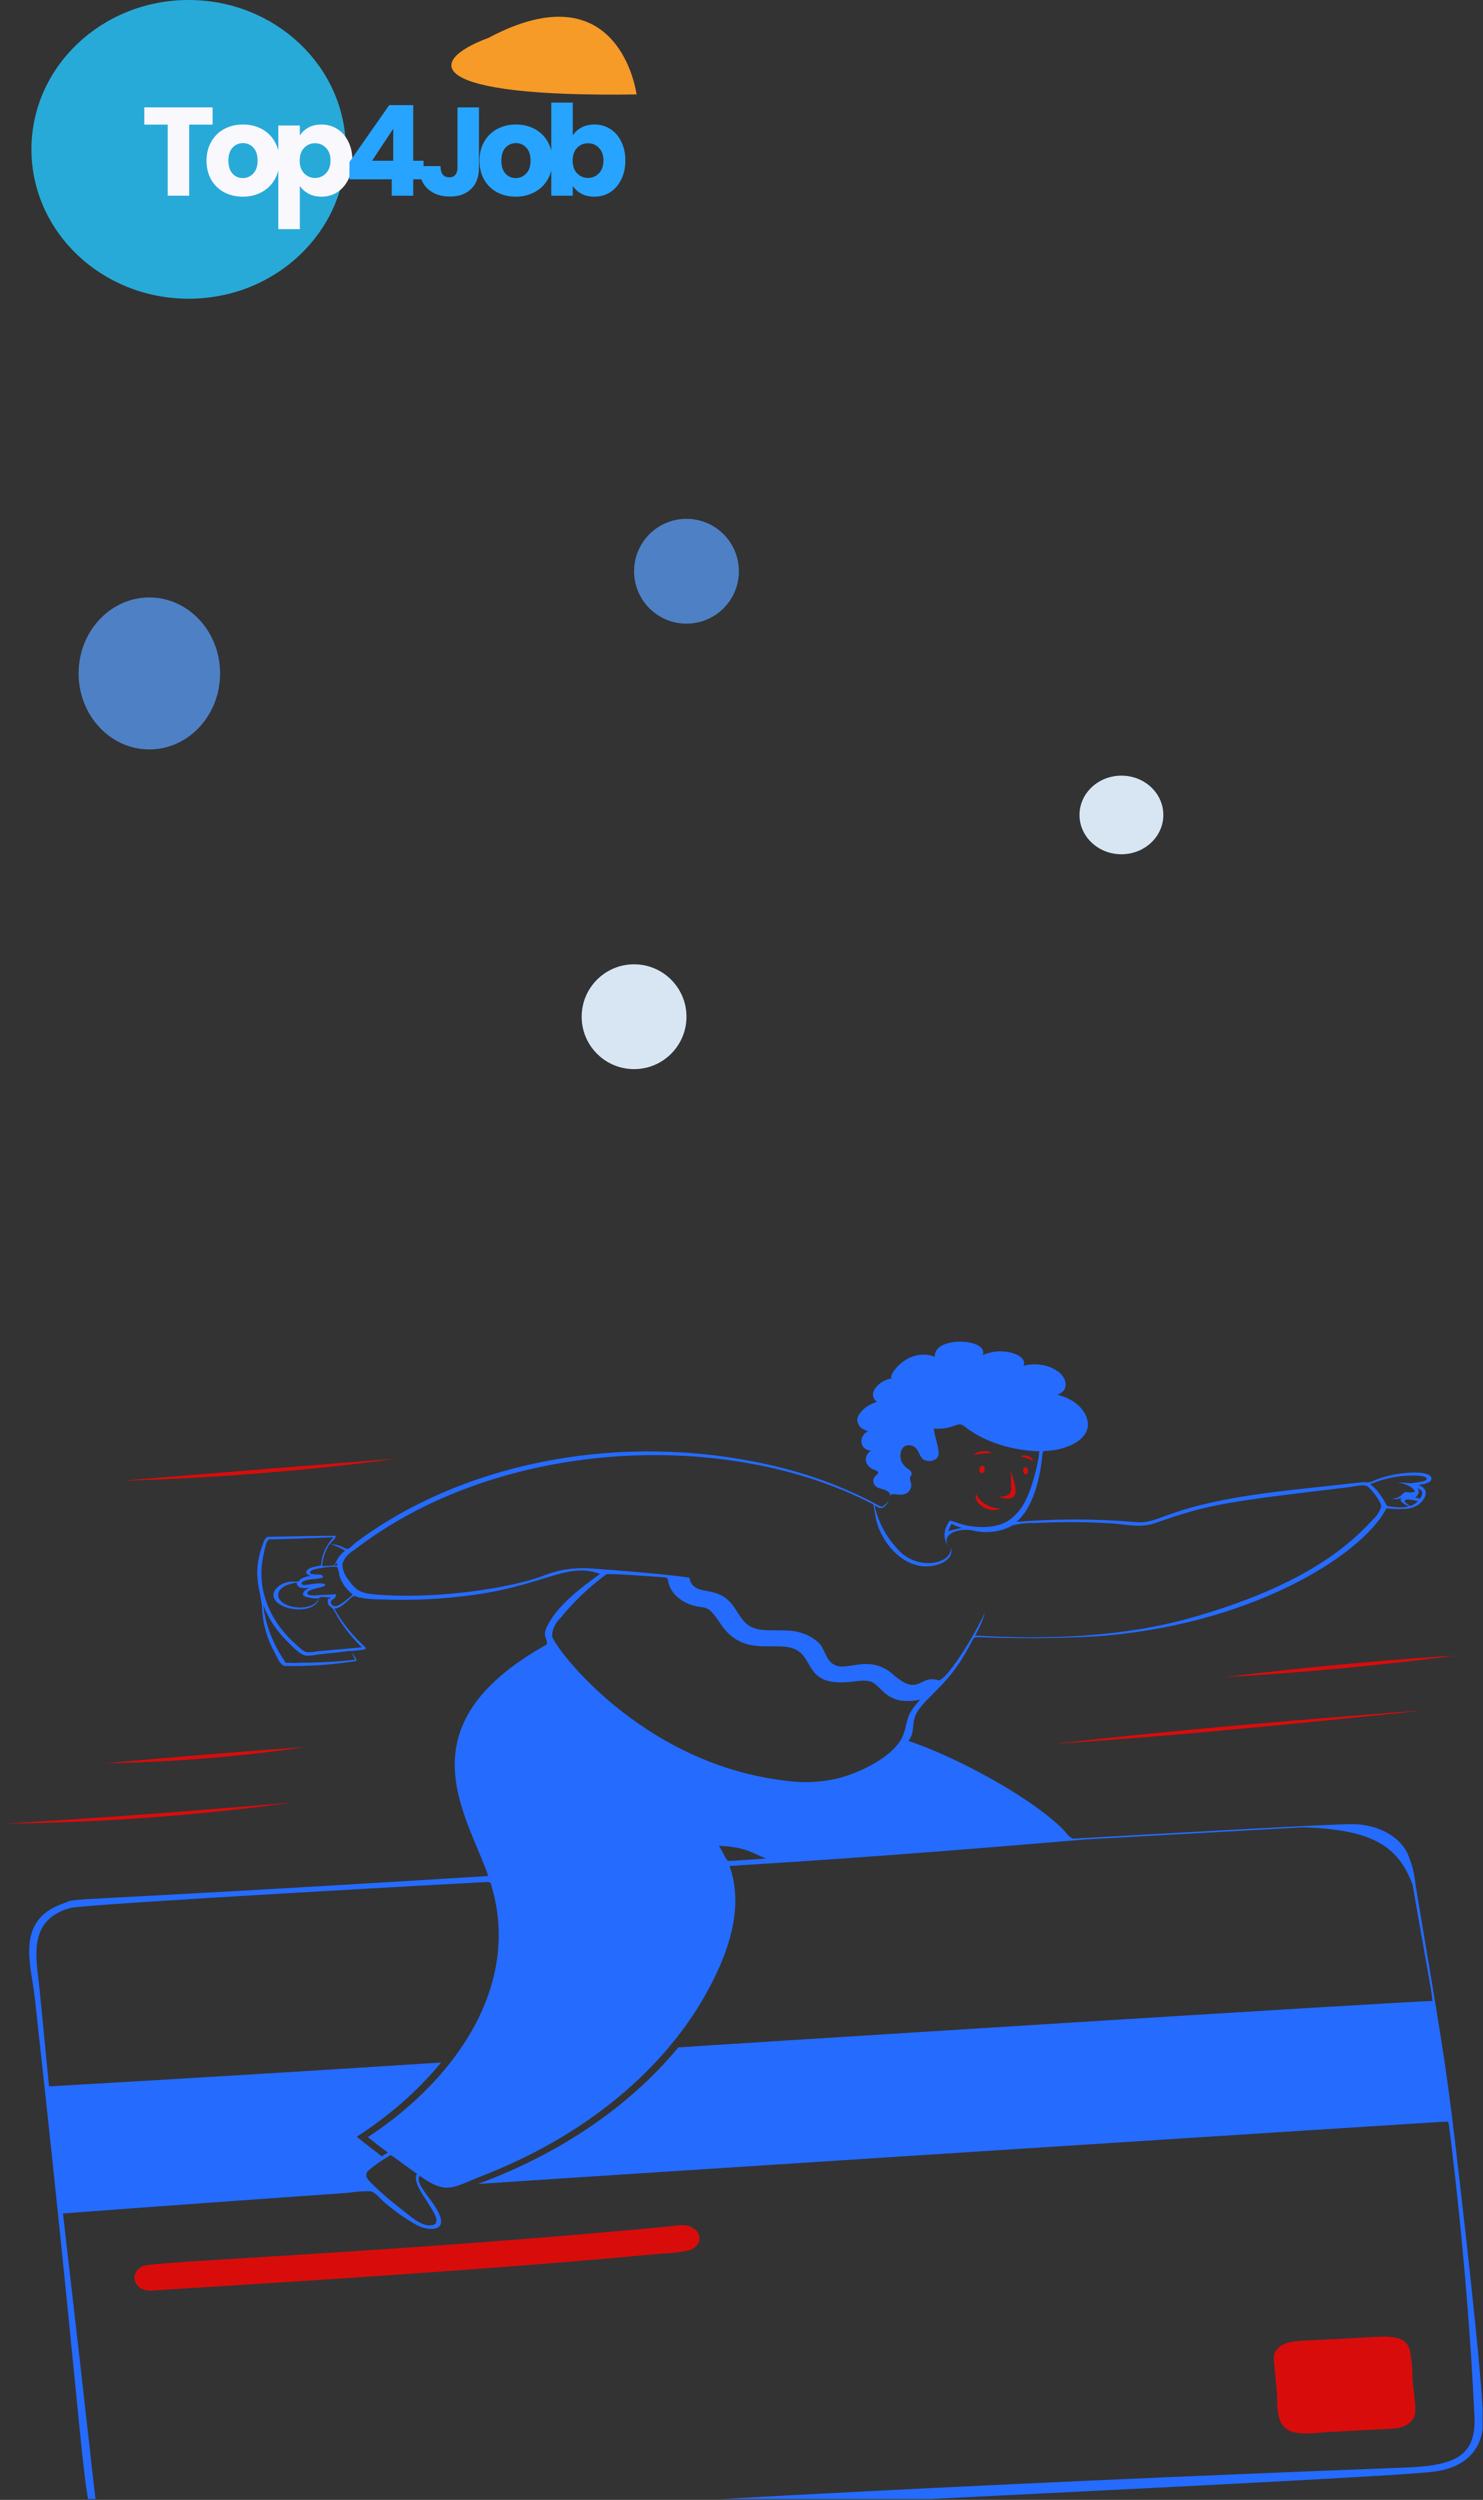<svg width="283" height="477" viewBox="0 0 283 477" fill="none" xmlns="http://www.w3.org/2000/svg">
<rect x="0" y="0" width="283" height="477" fill="#333333" stroke="none"/>
<ellipse cx="28.5" cy="128.5" rx="13.5" ry="14.5" fill="#4E80C5"/>
<circle cx="121" cy="194" r="10" fill="#D8E6F4"/>
<circle cx="131" cy="109" r="10" fill="#4E80C5"/>
<ellipse cx="214" cy="155.5" rx="8" ry="7.5" fill="#D8E6F4"/>
<g clip-path="url(#clip0_0_1)">
<path d="M189.297 277.221C188.533 276.703 186.256 276.811 185.858 277.667C186.395 277.496 186.965 277.394 187.546 277.365C188.124 277.287 188.71 277.239 189.297 277.221ZM194.694 277.872C195.586 278.078 196.437 278.374 197.225 278.751C197.16 278.555 197.038 278.372 196.867 278.216C196.697 278.06 196.482 277.935 196.239 277.851C195.995 277.766 195.73 277.724 195.463 277.728C195.196 277.731 194.933 277.781 194.694 277.872ZM192.942 280.27V283.728C193.041 284.212 192.911 284.707 192.576 285.126C192.178 285.464 190.984 285.753 190.427 285.427C190.902 285.75 191.51 285.937 192.146 285.958C195.442 285.982 192.799 281.523 192.942 280.27ZM187.418 279.703C186.782 279.703 186.686 281.089 187.339 281.089C187.991 281.089 188.167 279.703 187.418 279.703ZM195.728 279.98C195.028 279.98 195.155 281.342 195.728 281.342C196.301 281.342 196.317 279.98 195.728 279.98ZM186.24 285.042C185.715 286.874 188.612 288.85 190.921 287.874C189.858 287.805 188.847 287.499 188.014 286.995C187.181 286.491 186.564 285.811 186.24 285.042ZM66.859 315C66.934 315.135 67.025 315.264 67.13 315.386C67.067 315.247 66.976 315.117 66.859 315ZM132.05 425.013C130.761 424.278 129.089 424.688 127.64 424.832C73.641 429.918 29.576 431.448 27.347 432.364C24.513 433.497 25.437 437.281 28.939 437.064C61.383 435.027 93.843 433.039 126.208 430.014C127.986 429.974 129.75 429.768 131.461 429.4C132.012 429.226 132.491 428.943 132.846 428.58C133.202 428.217 133.422 427.789 133.482 427.339C133.542 426.89 133.441 426.436 133.189 426.027C132.937 425.617 132.543 425.267 132.05 425.013ZM268.99 448.235C268.051 445.331 264.214 445.825 261.269 445.97L250.715 446.524C247.897 446.681 244.172 446.524 243.232 449.079C242.946 449.862 243.073 449.91 243.646 456.225C243.837 458.261 243.312 462.045 245.589 463.54C247.578 464.853 251.192 464.178 253.548 464.058C269.309 463.214 265.552 463.443 266.141 463.383C267.257 463.306 268.291 462.906 269.026 462.266C269.762 461.626 270.143 460.796 270.089 459.949C270.089 458.008 269.723 456.056 269.547 454.116C269.57 452.148 269.383 450.181 268.99 448.235ZM1 347.972C19.417 347.766 37.781 346.415 55.907 343.935C28.827 346.212 17.907 346.911 1 347.972ZM20.135 336.451C32.99 336.229 45.797 335.189 58.422 333.342C45.654 334.234 32.855 335.282 20.135 336.451ZM201.332 332.727C219.862 331.522 238.361 329.787 256.796 327.907C276.886 325.894 273.766 326.135 253.039 327.798C235.782 329.208 218.509 330.751 201.332 332.727ZM233.712 320.026C248.454 319.17 263.291 317.784 277.873 315.892C268.545 316.422 249.17 318.025 233.712 320.026ZM23.479 282.547C41.042 282.034 58.54 280.625 75.854 278.329C70.489 278.667 23.638 282.475 23.479 282.547Z" fill="#FF0303" fill-opacity="0.81"/>
<path d="M277.619 408.262C275.788 392.837 274.786 387.547 270.105 359.504C269.926 357.452 269.391 355.426 268.513 353.479C267.695 351.872 266.246 350.494 264.362 349.529C262.478 348.564 260.249 348.058 257.975 348.08C254.536 347.972 212.238 350.418 204.803 350.828C204.039 350.635 203.386 349.623 202.845 349.044C196.477 342.742 182.404 335.21 173.33 332.173C174.444 330.968 174.11 329.317 174.492 327.919C175.416 324.605 180.096 322.424 183.853 316.073C186.225 312.072 185.445 312.566 186.496 312.385C193.831 312.681 201.183 312.645 208.512 312.277C237.964 310.385 259.805 297.008 264.581 287.801C265.792 287.948 267.022 287.98 268.243 287.898C269.228 287.847 270.153 287.52 270.837 286.982C272.159 285.922 272.843 284.09 270.678 283.367C271.57 283.234 273.528 282.921 273.114 281.897C272.525 280.487 267.558 281.005 265.552 281.463C262.368 282.162 262.034 282.788 261.111 282.861C260.187 282.933 261.54 282.62 257.927 283.041C253.39 283.572 248.216 284.066 243.456 284.656C222.633 287.247 221.742 290.682 217.093 290.453C209.414 289.79 201.663 289.766 193.978 290.38C198.451 286.62 198.897 277.39 198.945 277.269C199.152 276.691 199.136 276.895 200.011 276.835C204.31 276.498 208.162 274.317 207.541 271.123C207.299 269.961 206.623 268.875 205.594 267.994C204.565 267.112 203.224 266.471 201.731 266.146C204.405 265.206 203.418 262.531 201.54 261.458C200.697 260.922 199.685 260.56 198.602 260.408C197.52 260.256 196.404 260.319 195.363 260.591C195.809 259.277 194.296 258.421 192.847 258.072C191.972 257.861 191.046 257.795 190.133 257.881C189.221 257.966 188.344 258.2 187.562 258.566C188.677 255.336 178.17 254.854 178.392 258.867C172.868 256.879 169.016 263.145 170.289 263.013C167.886 263.242 165.275 265.893 167.328 267.484C166.534 267.73 165.813 268.093 165.206 268.552C164.599 269.012 164.119 269.558 163.794 270.159C163.65 270.442 163.584 270.745 163.6 271.049C163.616 271.352 163.715 271.65 163.889 271.923C164.064 272.197 164.311 272.44 164.615 272.638C164.919 272.836 165.274 272.985 165.657 273.075C163.938 273.895 163.794 276.51 166.182 276.823C165.852 277.048 165.594 277.327 165.428 277.639C165.261 277.951 165.191 278.288 165.221 278.623C165.252 278.959 165.383 279.285 165.605 279.576C165.826 279.868 166.133 280.117 166.501 280.306C166.851 280.499 167.615 280.631 167.583 281.065C167.583 281.21 166.899 281.74 166.803 281.933C166.596 282.344 166.596 282.799 166.803 283.21C167.217 283.969 167.965 283.969 168.809 284.259C169.016 284.343 169.891 284.716 169.876 285.319C169.765 286.083 169.316 286.797 168.602 287.344C167.997 287.621 167.933 287.344 167.376 287.09C160.122 283.191 151.953 280.373 143.306 278.787C130.021 276.238 116.09 276.332 102.868 279.063C89.646 281.793 77.581 287.066 67.847 294.369C67.592 294.562 66.669 295.574 66.255 295.574C65.8 295.408 65.364 295.215 64.95 294.996C64.321 294.778 63.648 294.643 62.96 294.598C63.214 294.237 64.313 293.393 64.01 293.056C64.01 292.983 51.163 293.224 51.115 293.248C50.399 293.477 50.224 294.526 50.017 295.068C47.995 300.66 49.89 303.769 50.017 306.962C50.138 309.862 50.958 312.721 52.437 315.398C52.787 316.013 53.376 317.591 54.267 317.881C58.696 317.978 63.125 317.687 67.465 317.013C68.149 316.832 68.086 317.013 67.974 316.591C67.786 316.16 67.512 315.754 67.162 315.386C67.385 315.832 67.624 316.495 67.767 316.7C64.229 317.08 60.659 317.269 57.085 317.266C56.45 317.32 55.81 317.32 55.175 317.266C54.65 317.386 54.347 317.266 54.252 316.844C52.02 313.548 50.657 309.954 50.24 306.263C51.223 308.892 52.878 311.348 55.111 313.494C55.812 314.145 57.117 315.651 58.295 315.904C59.015 315.946 59.739 315.884 60.428 315.723C67.353 315.012 66.796 314.928 66.971 315.049C67.672 314.964 68.388 314.928 69.073 314.82C70.235 314.615 69.853 314.446 69.073 313.711C66.923 311.64 65.145 309.363 63.787 306.938C65.141 306.938 66.669 305.034 67.194 304.709C67.719 304.384 67.576 304.528 68.388 304.769C69.722 305.064 71.107 305.202 72.495 305.179C77.632 305.4 82.786 305.218 87.874 304.637C103.793 302.901 107.805 297.9 114.507 300.31C110.623 303.118 106.213 306.492 104.366 310.409C103.507 312.217 104.366 312.578 104.366 313.361C104.366 313.868 104.366 313.771 103.698 314.145C76.73 329.546 89.084 346.08 93.175 357.962C5.617 363.397 15.854 361.83 11.746 363.324C2.911 366.542 5.952 375.074 6.604 380.919C17.493 479.375 15.36 477.7 19.053 481.712C22.237 485.243 28.207 485.219 33.285 484.822C88.288 480.592 263.451 473.144 273.974 471.566C279.975 470.686 282.745 467.167 282.984 462.768C283.318 456.478 278.367 414.649 277.619 408.262ZM269.118 287.368C267.367 286.295 267.749 285.741 270.567 286.44C270.215 286.85 269.711 287.173 269.118 287.368ZM270.949 285.982C270.673 285.881 270.385 285.8 270.089 285.741C270.32 285.519 270.513 285.276 270.662 285.018C270.746 284.839 270.766 284.648 270.721 284.462C270.677 284.276 270.569 284.102 270.408 283.957C271.57 284.403 271.602 284.885 271.108 285.741L270.949 285.982ZM267.574 281.643C268.418 281.583 271.793 281.306 272.238 282.077C272.557 282.632 270.646 282.8 270.01 282.921C268.832 283.162 267.956 282.776 266.746 282.921C267.641 283.007 268.485 283.282 269.182 283.716C270.312 284.512 270.392 284.921 268.243 284.704C267.924 284.704 267.574 285.198 267.351 285.355C267.133 285.539 266.869 285.688 266.573 285.794C266.278 285.899 265.958 285.959 265.632 285.97C265.985 286.055 266.36 286.07 266.723 286.013C267.086 285.956 267.423 285.829 267.701 285.644C266.491 286.271 268.163 287.151 268.863 287.416C268.043 287.64 267.156 287.69 266.3 287.56C265.757 287.551 265.219 287.474 264.708 287.331C264.549 287.235 263.26 284.331 261.445 283.222C263.321 282.418 265.377 281.883 267.51 281.643H267.574ZM64.727 295.285C65.119 295.464 65.497 295.661 65.857 295.876C65.113 296.463 64.538 297.16 64.169 297.924C63.835 298.563 64.042 298.611 63.262 298.744C62.721 298.84 62.052 298.744 61.495 298.852C61.536 297.812 61.794 296.783 62.259 295.803C62.96 294.405 62.593 294.345 64.727 295.285ZM64.345 298.78H63.787C63.962 298.563 64.138 298.358 64.329 298.153C64.298 298.362 64.303 298.572 64.345 298.78ZM63.772 307.36C65.089 309.86 66.868 312.205 69.057 314.326L60.572 315.085C59.953 315.207 59.317 315.272 58.677 315.278C57.849 315.157 57.085 314.301 56.496 313.807C53.845 311.453 51.916 308.684 50.848 305.698C49.78 302.712 49.599 299.583 50.319 296.538C50.447 296.02 50.702 294.128 51.306 293.755C51.498 293.658 50.829 293.851 63.644 293.321C62.317 294.742 61.514 296.406 61.32 298.141C61.32 298.852 61.208 298.708 60.349 298.876C59.879 298.952 59.432 299.09 59.027 299.286C58.168 299.78 58.215 300.407 59.346 300.684C58.678 300.754 58.041 300.939 57.483 301.226C57.292 301.347 57.053 301.708 56.846 301.768C56.455 301.799 56.06 301.799 55.668 301.768C54.962 301.814 54.285 302.002 53.708 302.314C53.131 302.625 52.675 303.049 52.389 303.54C50.797 306.721 58.661 308.493 60.603 305.685C60.826 305.372 60.794 304.902 61.097 304.745C61.329 304.721 61.565 304.721 61.797 304.745C63.23 304.661 62.339 305.203 62.578 305.95C62.816 306.697 63.262 306.396 63.772 307.36ZM57.849 304.335C58.025 304.841 60.763 305.215 60.874 304.89C59.998 307.794 52.914 307.023 53.105 304.227C53.201 302.769 55.175 302.178 56.799 301.949C56.273 302.022 56.99 302.829 57.101 302.877C57.731 303.064 58.425 303.09 59.075 302.949C58.486 303.178 57.627 303.769 57.849 304.335ZM62.625 304.781C62.794 304.763 62.966 304.763 63.135 304.781C62.99 304.896 62.876 305.031 62.8 305.179C62.737 305.022 62.673 304.902 62.625 304.781ZM66.287 305.143C65.57 305.673 63.962 307.155 63.278 306.107C62.705 305.251 63.851 305.275 64.058 304.612C64.265 303.95 63.835 304.251 63.278 304.263L61.272 304.335C60.667 304.335 58.709 304.685 58.645 303.998C58.582 303.311 60.922 302.998 61.463 302.793C62.386 302.455 62.195 302.202 61.32 302.13C59.728 302.009 57.579 302.841 57.563 302.13C57.547 301.419 60.014 301.311 60.508 301.238C61.002 301.166 62.1 301.094 61.431 300.563C61.017 300.238 58.486 300.708 59.314 299.756C59.696 299.334 63.724 298.695 64.392 299.081C64.574 299.586 64.697 300.102 64.758 300.624C65.16 301.981 66.04 303.23 67.306 304.239C66.987 304.576 66.637 304.866 66.287 305.143ZM112.454 299.25C109.342 299.069 106.229 299.589 103.507 300.744C97.346 303.01 84.101 305.022 73.26 304.359C69.343 304.106 68.308 304.01 66.526 301.491C65.76 300.566 65.352 299.498 65.347 298.406C65.655 297.352 66.451 296.416 67.592 295.767C94.656 274.799 137.638 272.376 166.007 286.717C166.237 286.82 166.455 286.937 166.66 287.066C166.771 287.621 166.946 288.476 166.994 288.886C167.408 292.574 170.48 297.575 175.097 298.695C177.963 299.407 182.261 298.021 181.465 295.285C181.672 298.418 175.384 299.708 171.674 295.996C169.171 293.402 167.533 290.388 166.899 287.211C167.551 287.56 167.758 287.97 168.49 287.645C169.525 287.199 169.732 285.488 170.003 285.235C170.512 284.753 171.929 285.693 173.187 284.813C173.454 284.585 173.655 284.317 173.776 284.026C173.897 283.735 173.935 283.428 173.887 283.126C173.772 282.777 173.687 282.423 173.633 282.065C173.633 281.8 173.903 281.607 173.951 281.366C174.078 280.619 173.394 280.438 172.805 279.908C172.27 279.417 171.938 278.818 171.85 278.185C171.722 277.305 172.009 275.63 173.633 275.775C175.256 275.919 175.224 277.57 176.052 278.366C176.3 278.562 176.62 278.697 176.97 278.754C177.321 278.81 177.686 278.786 178.017 278.683C178.349 278.58 178.632 278.404 178.83 278.178C179.027 277.951 179.13 277.685 179.125 277.414C179.125 275.859 178.345 274.22 178.217 272.593C181.688 272.786 182.309 271.629 183.343 271.81C184.044 271.93 184.044 272.461 186.973 274.076C190.335 275.82 194.282 276.807 198.356 276.92C198.128 278.749 197.739 280.564 197.194 282.354C196.445 284.957 195.331 288.067 192.688 289.971C190.444 291.61 186.862 291.634 184.028 290.983C183.348 290.806 182.683 290.597 182.038 290.356C181.226 290.091 181.194 290.031 180.892 290.718C180.427 291.45 180.208 292.257 180.252 293.068C180.297 293.879 180.604 294.669 181.147 295.369C179.316 292.839 182.627 291.513 185.556 292.007C186.834 292.336 188.199 292.422 189.532 292.258C190.864 292.094 192.123 291.685 193.198 291.067C194.588 290.719 196.049 290.564 197.512 290.609C202.406 290.362 207.317 290.387 212.206 290.682C215.167 290.899 217.602 291.598 220.468 290.609C230.8 286.994 233.681 286.596 257.561 283.752C258.42 283.644 260.044 283.186 260.872 283.56C261.302 283.74 263.674 286.476 263.562 287.5C263.279 288.452 262.694 289.336 261.859 290.079C253.819 298.997 241.593 304.54 228.141 308.457C214.689 312.373 200.123 312.928 186.082 312.072C186.94 310.636 187.566 309.127 187.944 307.577C186.989 310.12 182.086 318.555 179.73 320.327C179.093 320.809 179.411 320.616 178.536 320.471C175.352 319.905 175.209 323.677 170.433 319.507C165.943 315.591 161.995 318.833 159.432 317.76C157.633 317.013 157.49 314.856 156.408 313.651C155.652 312.86 154.659 312.217 153.51 311.775C152.361 311.333 151.09 311.104 149.801 311.108C147.365 310.999 144.372 311.457 142.542 309.903C140.711 308.348 140.313 306.022 138.036 304.637C135.219 302.913 132.242 304.275 131.541 301.021C131.477 301.07 128.198 300.359 112.374 299.25H112.454ZM180.908 292.224C181.115 291.742 181.338 291.26 181.56 290.778C184.076 292.043 184.458 291.103 180.844 292.188L180.908 292.224ZM106.977 308.71C109.425 305.671 112.36 302.874 115.717 300.383C116.067 300.178 126.956 300.961 127.036 300.997C127.498 301.166 127.402 301.323 127.513 301.768C127.682 302.677 128.132 303.542 128.826 304.294C129.521 305.046 130.44 305.663 131.509 306.095C134.693 307.3 134.693 305.528 137.527 309.879C142.175 316.88 148.973 312.446 152.507 315.157C155.245 317.254 154.227 321.713 162.202 320.929C163.794 320.785 165.482 320.339 166.771 321.17C168.554 322.376 169.7 325.473 175.575 324.328C172.614 327.533 173.378 328.329 172.391 330.944C171.038 334.764 164.813 338.066 159.751 339.379C156.354 340.145 152.758 340.253 149.291 339.693C122.133 336.258 105.831 314.386 105.353 312.193C105.369 310.927 105.94 309.702 106.977 308.71ZM146.171 354.624C137.957 355.166 139.087 355.262 138.625 354.708C138.164 354.154 138.116 353.623 137.177 352.189C142.749 352.443 143.736 353.78 146.219 354.624H146.171ZM7.528 379.352C7.002 373.99 5.028 366.325 13.45 364.06C16.236 363.288 92.777 359.095 92.936 359.107C93.732 359.179 93.589 359.191 93.812 359.95C99.145 377.834 88.304 395.838 70.203 407.792C71.445 408.792 72.718 409.769 74.024 410.733L72.862 411.432C71.27 410.227 69.678 409.021 68.086 407.708C74.382 403.644 79.811 398.867 84.18 393.548C59.272 395.155 34.331 396.673 9.358 398.103L7.528 379.352ZM79.596 414.782C77.812 417.192 86.537 424.591 81.952 424.627C80.105 424.627 77.844 422.494 76.682 421.603C74.584 420.019 72.632 418.327 70.84 416.541C70.06 415.746 69.471 415.119 70.251 414.191C71.389 413.227 72.641 412.344 73.992 411.552C74.676 411.046 74.676 411.251 75.377 411.757C80.996 415.854 79.389 414.637 79.596 414.782ZM267.351 470.867C187.323 473.928 113.52 477.675 34.384 483.4C25.358 484.05 19.037 483.556 18.21 476.687C17.063 467.263 17.812 472.59 12.017 422.35C29.72 421.024 49.428 419.602 66.43 418.421C67.828 418.179 69.263 418.078 70.697 418.12C71.604 418.277 72.639 419.638 73.339 420.205C75.18 421.826 77.252 423.289 79.516 424.567C81.49 425.579 84.642 425.857 84.117 423.362C83.496 420.41 78.959 416.915 80.073 415.155C85.279 418.879 86.329 417.397 92.076 415.155C110.75 407.898 125.585 396.026 134.12 381.509C138.594 373.773 142.239 364.469 139.214 356.046C167.742 354.298 189.95 352.43 207.302 350.972L248.693 348.671C261.509 349.08 266.778 352.033 269.548 359.601C273.608 382.69 273.066 379.364 273.353 381.811C270.901 381.69 129.567 390.608 129.44 390.668C120.17 401.884 106.934 410.91 91.233 416.722C117.659 414.938 275.613 404.804 275.773 404.828C276.6 404.984 276.091 404.442 276.473 405.274C276.473 405.394 280.007 431.689 281.376 461.19C281.711 469.216 276.903 470.541 267.351 470.867Z" fill="#246BFE"/>
</g>
<ellipse cx="36" cy="28.5" rx="30" ry="28.5" fill="#27AAD8"/>
<path d="M93.197 7.233C118.378 -6.153 121.479 18.023 121.479 18.023C81.26 18.607 80.978 11.766 93.197 7.233Z" fill="#F69A28"/>
<path d="M40.571 20.491V23.779H36.106V37.339H32.002V23.779H27.538V20.491H40.571ZM46.326 37.531C45.014 37.531 43.83 37.251 42.774 36.691C41.734 36.131 40.91 35.331 40.302 34.291C39.71 33.251 39.414 32.035 39.414 30.643C39.414 29.267 39.718 28.059 40.326 27.019C40.934 25.963 41.766 25.155 42.822 24.595C43.878 24.035 45.062 23.755 46.374 23.755C47.686 23.755 48.87 24.035 49.926 24.595C50.982 25.155 51.814 25.963 52.422 27.019C53.03 28.059 53.334 29.267 53.334 30.643C53.334 32.019 53.022 33.235 52.398 34.291C51.79 35.331 50.95 36.131 49.878 36.691C48.822 37.251 47.638 37.531 46.326 37.531ZM46.326 33.979C47.11 33.979 47.774 33.691 48.318 33.115C48.878 32.539 49.158 31.715 49.158 30.643C49.158 29.571 48.886 28.747 48.342 28.171C47.814 27.595 47.158 27.307 46.374 27.307C45.574 27.307 44.91 27.595 44.382 28.171C43.854 28.731 43.59 29.555 43.59 30.643C43.59 31.715 43.846 32.539 44.358 33.115C44.886 33.691 45.542 33.979 46.326 33.979ZM57.215 25.843C57.615 25.219 58.167 24.715 58.871 24.331C59.575 23.947 60.399 23.755 61.343 23.755C62.447 23.755 63.447 24.035 64.343 24.595C65.239 25.155 65.943 25.955 66.455 26.995C66.983 28.035 67.247 29.243 67.247 30.619C67.247 31.995 66.983 33.211 66.455 34.267C65.943 35.307 65.239 36.115 64.343 36.691C63.447 37.251 62.447 37.531 61.343 37.531C60.415 37.531 59.591 37.339 58.871 36.955C58.167 36.571 57.615 36.075 57.215 35.467V43.723H53.111V23.947H57.215V25.843ZM63.071 30.619C63.071 29.595 62.783 28.795 62.207 28.219C61.647 27.627 60.951 27.331 60.119 27.331C59.303 27.331 58.607 27.627 58.031 28.219C57.471 28.811 57.191 29.619 57.191 30.643C57.191 31.667 57.471 32.475 58.031 33.067C58.607 33.659 59.303 33.955 60.119 33.955C60.935 33.955 61.631 33.659 62.207 33.067C62.783 32.459 63.071 31.643 63.071 30.619Z" fill="#F8F8FD"/>
<path d="M66.689 34.219V30.907L74.272 20.059H78.856V30.667H80.825V34.219H78.856V37.339H74.752V34.219H66.689ZM75.04 24.571L71.008 30.667H75.04V24.571ZM91.403 20.491V31.963C91.403 33.739 90.899 35.107 89.891 36.067C88.899 37.027 87.555 37.507 85.859 37.507C84.083 37.507 82.659 37.003 81.587 35.995C80.515 34.987 79.979 33.555 79.979 31.699H84.059C84.059 32.403 84.203 32.939 84.491 33.307C84.779 33.659 85.195 33.835 85.739 33.835C86.235 33.835 86.619 33.675 86.891 33.355C87.163 33.035 87.299 32.571 87.299 31.963V20.491H91.403ZM98.414 37.531C97.102 37.531 95.918 37.251 94.862 36.691C93.822 36.131 92.998 35.331 92.39 34.291C91.798 33.251 91.502 32.035 91.502 30.643C91.502 29.267 91.806 28.059 92.414 27.019C93.022 25.963 93.854 25.155 94.91 24.595C95.966 24.035 97.15 23.755 98.462 23.755C99.774 23.755 100.958 24.035 102.014 24.595C103.07 25.155 103.902 25.963 104.51 27.019C105.118 28.059 105.422 29.267 105.422 30.643C105.422 32.019 105.11 33.235 104.486 34.291C103.878 35.331 103.038 36.131 101.966 36.691C100.91 37.251 99.726 37.531 98.414 37.531ZM98.414 33.979C99.198 33.979 99.862 33.691 100.406 33.115C100.966 32.539 101.246 31.715 101.246 30.643C101.246 29.571 100.974 28.747 100.43 28.171C99.902 27.595 99.246 27.307 98.462 27.307C97.662 27.307 96.998 27.595 96.47 28.171C95.942 28.731 95.678 29.555 95.678 30.643C95.678 31.715 95.934 32.539 96.446 33.115C96.974 33.691 97.63 33.979 98.414 33.979ZM109.303 25.843C109.687 25.219 110.239 24.715 110.959 24.331C111.679 23.947 112.503 23.755 113.431 23.755C114.535 23.755 115.535 24.035 116.431 24.595C117.327 25.155 118.031 25.955 118.543 26.995C119.071 28.035 119.335 29.243 119.335 30.619C119.335 31.995 119.071 33.211 118.543 34.267C118.031 35.307 117.327 36.115 116.431 36.691C115.535 37.251 114.535 37.531 113.431 37.531C112.487 37.531 111.663 37.347 110.959 36.979C110.255 36.595 109.703 36.091 109.303 35.467V37.339H105.199V19.579H109.303V25.843ZM115.159 30.619C115.159 29.595 114.871 28.795 114.295 28.219C113.735 27.627 113.039 27.331 112.207 27.331C111.391 27.331 110.695 27.627 110.119 28.219C109.559 28.811 109.279 29.619 109.279 30.643C109.279 31.667 109.559 32.475 110.119 33.067C110.695 33.659 111.391 33.955 112.207 33.955C113.023 33.955 113.719 33.659 114.295 33.067C114.871 32.459 115.159 31.643 115.159 30.619Z" fill="#26A4FF"/>
<defs>
<clipPath id="clip0_0_1">
<rect width="282" height="229" fill="white" transform="translate(0.918 247.837)"/>
</clipPath>
</defs>
</svg>
